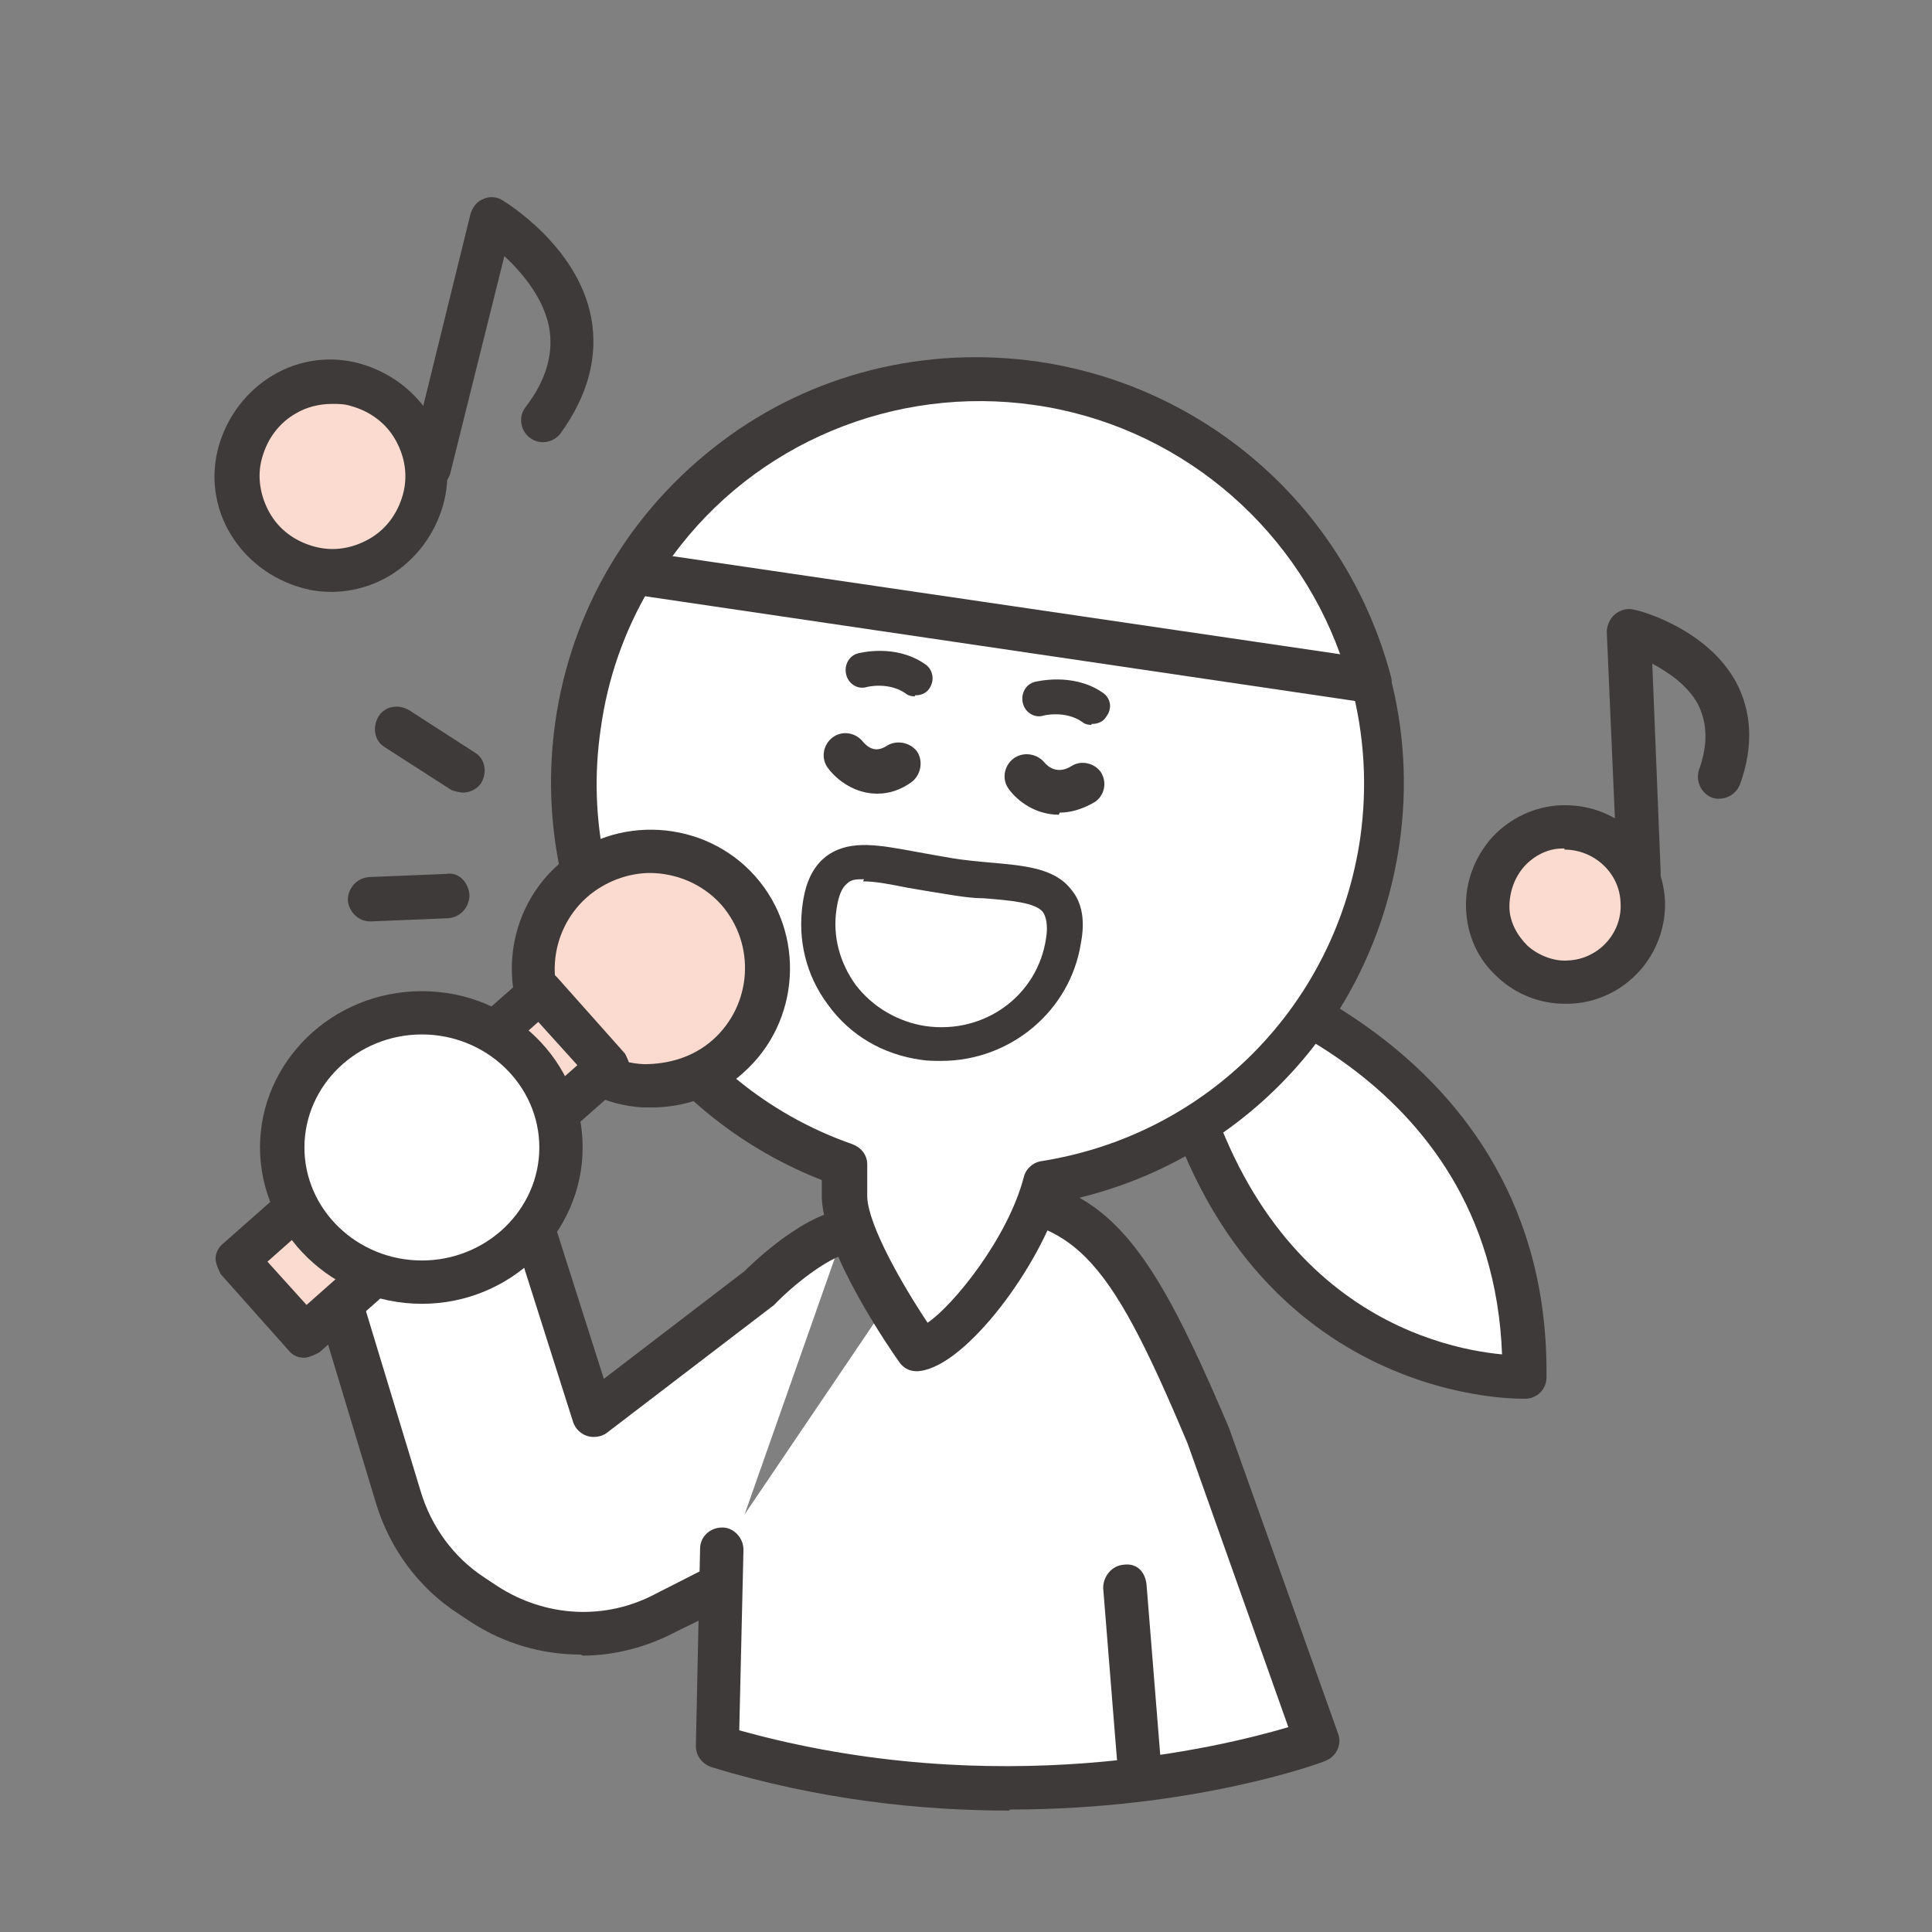 <svg width="33" height="33" viewBox="0 0 33 33" fill="none" xmlns="http://www.w3.org/2000/svg">
<rect x="0" y="0" width="33" height="33" fill="#808080" stroke="none"/>
<path d="M12.302 27.05L11.344 27.538C10.35 28.061 9.157 28.025 8.236 27.393L8.019 27.249C7.423 26.852 6.989 26.275 6.79 25.589L5.417 21.043L8.85 20.195L10.115 24.164L12.934 22.017C12.934 22.017 13.783 21.133 14.416 21.043" fill="white"/>
<path d="M9.916 28.261C9.266 28.261 8.615 28.08 8.037 27.701L7.82 27.557C7.152 27.124 6.664 26.457 6.429 25.699L5.056 21.153C5.019 21.063 5.056 20.954 5.092 20.864C5.146 20.774 5.236 20.72 5.327 20.684L8.76 19.836C8.941 19.8 9.139 19.89 9.212 20.088L10.314 23.552L12.717 21.712C12.717 21.712 13.639 20.774 14.38 20.666C14.579 20.63 14.777 20.774 14.814 20.972C14.85 21.171 14.705 21.369 14.506 21.405C14.127 21.478 13.512 21.983 13.223 22.289L10.368 24.472C10.278 24.544 10.133 24.562 10.025 24.526C9.916 24.49 9.826 24.4 9.79 24.292L8.633 20.648L5.923 21.315L7.188 25.482C7.369 26.078 7.748 26.601 8.272 26.944L8.489 27.088C9.32 27.629 10.35 27.683 11.217 27.214L12.175 26.727C12.356 26.637 12.573 26.727 12.681 26.89C12.772 27.07 12.699 27.305 12.519 27.395L11.561 27.864C11.055 28.134 10.495 28.279 9.953 28.279L9.916 28.261Z" fill="#3E3A39"/>
<path d="M16.422 20.395C18.608 20.431 19.223 21.188 20.632 24.544L22.476 29.739C22.476 29.739 17.813 31.489 12.248 29.829L12.32 26.456" fill="white"/>
<path d="M17.235 30.926C15.735 30.926 14 30.745 12.157 30.186C11.994 30.132 11.886 29.988 11.886 29.826L11.958 26.452C11.958 26.254 12.121 26.091 12.338 26.091C12.537 26.091 12.699 26.272 12.699 26.47L12.627 29.555C17.036 30.782 20.849 29.843 22.006 29.501L20.289 24.666C18.897 21.347 18.337 20.805 16.422 20.751C16.223 20.751 16.06 20.571 16.06 20.372C16.06 20.174 16.223 20.012 16.44 20.012C18.825 20.066 19.548 20.986 20.994 24.395L22.855 29.609C22.927 29.808 22.819 30.006 22.638 30.078C22.511 30.132 20.361 30.908 17.253 30.908L17.235 30.926Z" fill="#3E3A39"/>
<path d="M20.433 16.551C20.433 16.551 26.09 17.904 26.017 23.514C26.017 23.514 21.012 23.695 19.891 17.182" fill="white"/>
<path d="M25.999 23.891C25.547 23.891 20.632 23.747 19.53 17.253C19.494 17.054 19.638 16.856 19.837 16.82C20.054 16.784 20.235 16.928 20.271 17.126C21.156 22.286 24.517 23.026 25.656 23.134C25.475 18.209 20.578 16.964 20.361 16.91C20.162 16.856 20.036 16.657 20.09 16.459C20.144 16.261 20.343 16.134 20.542 16.188C20.596 16.188 26.487 17.686 26.415 23.531C26.415 23.729 26.252 23.891 26.053 23.891H26.017H25.999Z" fill="#3E3A39"/>
<path d="M17.705 6.555C13.928 6.014 10.422 8.63 9.88 12.418C9.41 15.738 11.38 18.84 14.416 19.905V20.464C14.452 21.33 15.663 23.044 15.663 23.044C16.205 23.044 17.506 21.438 17.813 20.212C20.723 19.742 23.126 17.433 23.559 14.367C24.102 10.596 21.481 7.096 17.687 6.555" fill="white"/>
<path d="M15.663 23.422C15.536 23.422 15.428 23.368 15.356 23.26C15.229 23.08 14.073 21.42 14.037 20.464V20.157C10.91 18.93 9.013 15.701 9.483 12.346C9.754 10.415 10.766 8.72 12.32 7.547C13.874 6.374 15.807 5.905 17.723 6.176C21.698 6.753 24.481 10.434 23.903 14.42C23.451 17.523 21.138 19.941 18.084 20.536C17.669 21.781 16.404 23.422 15.645 23.422H15.663ZM16.711 6.844C15.301 6.844 13.946 7.295 12.808 8.142C11.416 9.189 10.495 10.722 10.26 12.454C9.808 15.521 11.615 18.515 14.56 19.544C14.705 19.598 14.813 19.724 14.813 19.887V20.446C14.832 20.933 15.41 21.943 15.844 22.593C16.277 22.304 17.217 21.149 17.488 20.103C17.524 19.959 17.651 19.85 17.795 19.832C20.632 19.381 22.819 17.162 23.234 14.312C23.74 10.74 21.265 7.421 17.687 6.916C17.38 6.862 17.054 6.844 16.747 6.844H16.711Z" fill="#3E3A39"/>
<path d="M17.705 6.557C14.886 6.16 12.229 7.513 10.82 9.786C13.476 10.183 20.957 11.284 23.415 11.644C22.728 9.047 20.542 6.972 17.705 6.557Z" fill="white"/>
<path d="M23.415 12.005C23.415 12.005 23.379 12.005 23.361 12.005L10.766 10.147C10.639 10.129 10.531 10.056 10.477 9.93C10.422 9.804 10.422 9.678 10.495 9.587C12.013 7.116 14.85 5.781 17.741 6.196C20.65 6.611 23 8.704 23.758 11.554C23.795 11.68 23.758 11.806 23.668 11.897C23.596 11.969 23.506 12.023 23.397 12.023L23.415 12.005ZM11.47 9.497L22.891 11.175C22.078 8.92 20.072 7.26 17.669 6.918C15.283 6.575 12.898 7.567 11.489 9.497H11.47Z" fill="#3E3A39"/>
<path d="M17.759 11.951C17.759 11.951 18.247 11.825 18.645 12.096L17.759 11.951Z" fill="white"/>
<path d="M18.644 12.383C18.644 12.383 18.536 12.383 18.482 12.329C18.193 12.131 17.831 12.221 17.831 12.221C17.669 12.275 17.506 12.167 17.47 12.005C17.434 11.842 17.524 11.68 17.687 11.644C17.705 11.644 18.319 11.482 18.825 11.824C18.97 11.915 19.006 12.095 18.897 12.239C18.843 12.329 18.753 12.366 18.644 12.366V12.383Z" fill="#3E3A39"/>
<path d="M14.741 11.463C14.741 11.463 15.229 11.337 15.627 11.607L14.741 11.463Z" fill="white"/>
<path d="M15.627 11.895C15.627 11.895 15.518 11.895 15.464 11.841C15.175 11.643 14.813 11.733 14.813 11.733C14.651 11.787 14.488 11.679 14.452 11.516C14.416 11.354 14.506 11.192 14.669 11.156C14.687 11.156 15.283 10.993 15.789 11.336C15.934 11.426 15.97 11.607 15.88 11.751C15.825 11.841 15.735 11.877 15.627 11.877V11.895Z" fill="#3E3A39"/>
<path d="M19.458 30.389C19.259 30.389 19.096 30.245 19.078 30.047L18.843 27.124C18.843 26.926 18.988 26.745 19.187 26.727C19.44 26.691 19.566 26.872 19.584 27.07L19.819 29.992C19.819 30.191 19.674 30.371 19.476 30.389C19.476 30.389 19.458 30.389 19.44 30.389H19.458Z" fill="#3E3A39"/>
<path d="M7.224 8.559C6.989 9.425 6.122 9.93 5.254 9.695C4.405 9.461 3.881 8.595 4.116 7.729C4.351 6.863 5.218 6.358 6.086 6.593C6.935 6.827 7.459 7.693 7.224 8.559Z" fill="#FBDACF"/>
<path d="M5.67 10.11C5.507 10.11 5.327 10.092 5.146 10.038C4.64 9.894 4.206 9.569 3.935 9.118C3.664 8.667 3.592 8.126 3.736 7.621C3.881 7.115 4.206 6.683 4.658 6.412C5.11 6.141 5.652 6.069 6.158 6.213C6.664 6.358 7.097 6.683 7.368 7.134C7.64 7.585 7.712 8.126 7.567 8.631C7.423 9.136 7.097 9.569 6.646 9.84C6.338 10.02 5.995 10.11 5.652 10.11H5.67ZM5.67 6.899C5.453 6.899 5.236 6.953 5.055 7.061C4.766 7.224 4.568 7.494 4.477 7.819C4.387 8.126 4.441 8.468 4.604 8.757C4.766 9.046 5.037 9.244 5.363 9.334C5.688 9.425 6.013 9.37 6.302 9.208C6.591 9.046 6.79 8.775 6.881 8.45C6.971 8.126 6.917 7.801 6.754 7.512C6.591 7.224 6.32 7.025 5.995 6.935C5.887 6.899 5.778 6.899 5.67 6.899Z" fill="#3E3A39"/>
<path d="M7.35 8.361C7.35 8.361 7.296 8.361 7.26 8.361C7.061 8.307 6.935 8.108 6.989 7.91L8.037 3.652C8.073 3.544 8.145 3.436 8.254 3.4C8.362 3.346 8.489 3.364 8.579 3.418C8.633 3.454 9.862 4.194 10.097 5.42C10.223 6.088 10.043 6.755 9.573 7.405C9.447 7.567 9.212 7.603 9.049 7.477C8.886 7.351 8.85 7.116 8.977 6.954C9.338 6.485 9.465 6.016 9.374 5.565C9.266 5.06 8.904 4.645 8.615 4.374L7.694 8.072C7.658 8.235 7.495 8.361 7.332 8.361H7.35Z" fill="#3E3A39"/>
<path d="M28.059 15.397C28.095 16.119 27.517 16.75 26.794 16.768C26.071 16.804 25.457 16.245 25.421 15.505C25.385 14.784 25.963 14.152 26.686 14.134C27.409 14.098 28.041 14.676 28.059 15.397Z" fill="#FBDACF"/>
<path d="M26.722 17.145C26.306 17.145 25.891 16.983 25.584 16.694C25.24 16.388 25.059 15.973 25.041 15.522C25.023 15.071 25.186 14.638 25.493 14.295C25.8 13.97 26.216 13.772 26.668 13.754C26.686 13.754 26.722 13.754 26.74 13.754C27.644 13.754 28.384 14.457 28.439 15.377C28.475 16.316 27.752 17.109 26.812 17.145C26.794 17.145 26.758 17.145 26.74 17.145H26.722ZM26.722 14.493H26.686C26.433 14.493 26.198 14.62 26.035 14.8C25.873 14.981 25.782 15.233 25.782 15.486C25.782 15.738 25.909 15.973 26.09 16.153C26.27 16.316 26.541 16.424 26.776 16.406C27.3 16.388 27.716 15.937 27.68 15.414C27.662 14.909 27.228 14.512 26.722 14.512V14.493Z" fill="#3E3A39"/>
<path d="M28.005 15.287C27.806 15.287 27.644 15.125 27.625 14.927L27.445 10.795C27.445 10.687 27.499 10.561 27.589 10.489C27.68 10.416 27.806 10.38 27.915 10.416C27.969 10.416 29.143 10.723 29.649 11.643C29.921 12.148 29.957 12.744 29.722 13.393C29.649 13.591 29.433 13.682 29.252 13.628C29.053 13.556 28.963 13.339 29.017 13.159C29.18 12.708 29.162 12.347 28.999 12.022C28.818 11.697 28.493 11.481 28.222 11.336L28.366 14.909C28.366 15.107 28.222 15.287 28.005 15.287Z" fill="#3E3A39"/>
<path d="M12.446 18.029C11.615 18.768 10.35 18.696 9.609 17.866C8.868 17.037 8.941 15.774 9.772 15.034C10.603 14.294 11.868 14.367 12.609 15.197C13.35 16.026 13.277 17.289 12.446 18.029Z" fill="#FBDACF"/>
<path d="M11.127 18.916C11.127 18.916 11.037 18.916 10.983 18.916C10.35 18.88 9.772 18.591 9.338 18.122C8.471 17.148 8.561 15.633 9.537 14.767C10.513 13.901 12.031 13.991 12.898 14.965C13.765 15.94 13.675 17.455 12.699 18.321C12.266 18.718 11.706 18.916 11.127 18.916ZM11.109 14.911C10.73 14.911 10.332 15.056 10.025 15.326C9.356 15.921 9.284 16.95 9.88 17.635C10.169 17.96 10.567 18.159 11.001 18.177C11.434 18.177 11.85 18.05 12.175 17.762C12.844 17.166 12.916 16.138 12.32 15.453C11.995 15.092 11.543 14.911 11.091 14.911H11.109Z" fill="#3E3A39"/>
<path d="M9.21 16.94L4.034 21.527L5.198 22.836L10.373 18.249L9.21 16.94Z" fill="#FBDACF"/>
<path d="M5.2 23.191C5.092 23.191 5.001 23.155 4.929 23.065L3.772 21.766C3.772 21.766 3.682 21.604 3.682 21.496C3.682 21.405 3.736 21.297 3.809 21.243L8.995 16.661C9.139 16.535 9.374 16.535 9.519 16.697L10.675 17.996C10.675 17.996 10.766 18.158 10.766 18.267C10.766 18.357 10.712 18.465 10.639 18.519L5.453 23.101C5.453 23.101 5.29 23.191 5.2 23.191ZM4.568 21.55L5.236 22.289L9.862 18.194L9.194 17.455L4.568 21.55Z" fill="#3E3A39"/>
<path d="M18.174 16.047C17.994 17.184 16.928 17.96 15.771 17.797C14.615 17.635 13.819 16.589 14 15.452C14.181 14.316 15.066 14.767 16.205 14.929C17.361 15.091 18.337 14.911 18.174 16.029" fill="white"/>
<path d="M16.078 18.121C15.97 18.121 15.843 18.121 15.735 18.103C15.085 18.013 14.524 17.688 14.145 17.165C13.765 16.66 13.621 16.047 13.711 15.433C13.765 15.036 13.91 14.766 14.145 14.603C14.542 14.333 15.048 14.441 15.645 14.549C15.843 14.585 16.042 14.621 16.259 14.658C16.476 14.694 16.693 14.712 16.873 14.73C17.488 14.784 18.012 14.82 18.301 15.199C18.482 15.415 18.536 15.722 18.464 16.101C18.283 17.273 17.253 18.121 16.078 18.121ZM14.759 15.018C14.633 15.018 14.542 15.018 14.47 15.091C14.38 15.163 14.325 15.289 14.289 15.524C14.217 15.992 14.344 16.444 14.615 16.822C14.904 17.201 15.338 17.454 15.807 17.526C16.819 17.67 17.723 17.003 17.867 16.029C17.904 15.812 17.867 15.65 17.813 15.578C17.687 15.415 17.253 15.379 16.801 15.343C16.602 15.343 16.367 15.307 16.151 15.271C15.934 15.235 15.699 15.199 15.5 15.163C15.229 15.109 14.958 15.054 14.741 15.054L14.759 15.018Z" fill="#3E3A39"/>
<path d="M9.573 19.598C9.573 20.879 8.507 21.907 7.188 21.907C5.869 21.907 4.802 20.879 4.802 19.598C4.802 18.317 5.869 17.289 7.188 17.289C8.507 17.289 9.573 18.317 9.573 19.598Z" fill="white"/>
<path d="M7.206 22.27C5.688 22.27 4.441 21.061 4.441 19.6C4.441 18.138 5.67 16.93 7.206 16.93C8.742 16.93 9.952 18.138 9.952 19.6C9.952 21.061 8.724 22.27 7.206 22.27ZM7.206 17.669C6.103 17.669 5.2 18.535 5.2 19.6C5.2 20.664 6.103 21.53 7.206 21.53C8.308 21.53 9.212 20.664 9.212 19.6C9.212 18.535 8.308 17.669 7.206 17.669Z" fill="#3E3A39"/>
<path d="M7.893 13.538C7.893 13.538 7.748 13.52 7.694 13.484L6.573 12.763C6.393 12.654 6.357 12.42 6.465 12.239C6.573 12.059 6.808 12.023 6.989 12.131L8.109 12.853C8.29 12.961 8.326 13.196 8.218 13.376C8.146 13.484 8.019 13.538 7.911 13.538H7.893Z" fill="#3E3A39"/>
<path d="M6.32 15.738C6.122 15.738 5.959 15.576 5.941 15.377C5.941 15.179 6.085 14.999 6.302 14.981L7.621 14.927C7.838 14.89 8.001 15.071 8.019 15.287C8.019 15.486 7.874 15.666 7.658 15.684L6.338 15.738H6.32Z" fill="#3E3A39"/>
<path d="M14.452 12.91C14.452 12.91 14.832 13.415 15.356 13.072L14.452 12.91Z" fill="white"/>
<path d="M14.976 13.556C14.615 13.556 14.307 13.339 14.145 13.123C14.018 12.96 14.055 12.726 14.217 12.599C14.38 12.473 14.615 12.509 14.741 12.671C14.868 12.816 14.994 12.834 15.139 12.744C15.301 12.636 15.536 12.671 15.663 12.834C15.771 12.996 15.735 13.231 15.572 13.357C15.374 13.501 15.175 13.556 14.994 13.556H14.976Z" fill="#3E3A39"/>
<path d="M17.524 13.266C17.524 13.266 17.922 13.771 18.482 13.428L17.524 13.266Z" fill="white"/>
<path d="M18.084 13.916C17.687 13.916 17.38 13.682 17.235 13.483C17.108 13.321 17.145 13.086 17.307 12.96C17.47 12.834 17.705 12.87 17.831 13.014C17.904 13.104 18.066 13.231 18.301 13.086C18.464 12.978 18.699 13.032 18.807 13.194C18.916 13.375 18.861 13.591 18.699 13.7C18.482 13.826 18.283 13.88 18.102 13.88L18.084 13.916Z" fill="#3E3A39"/>
</svg>
